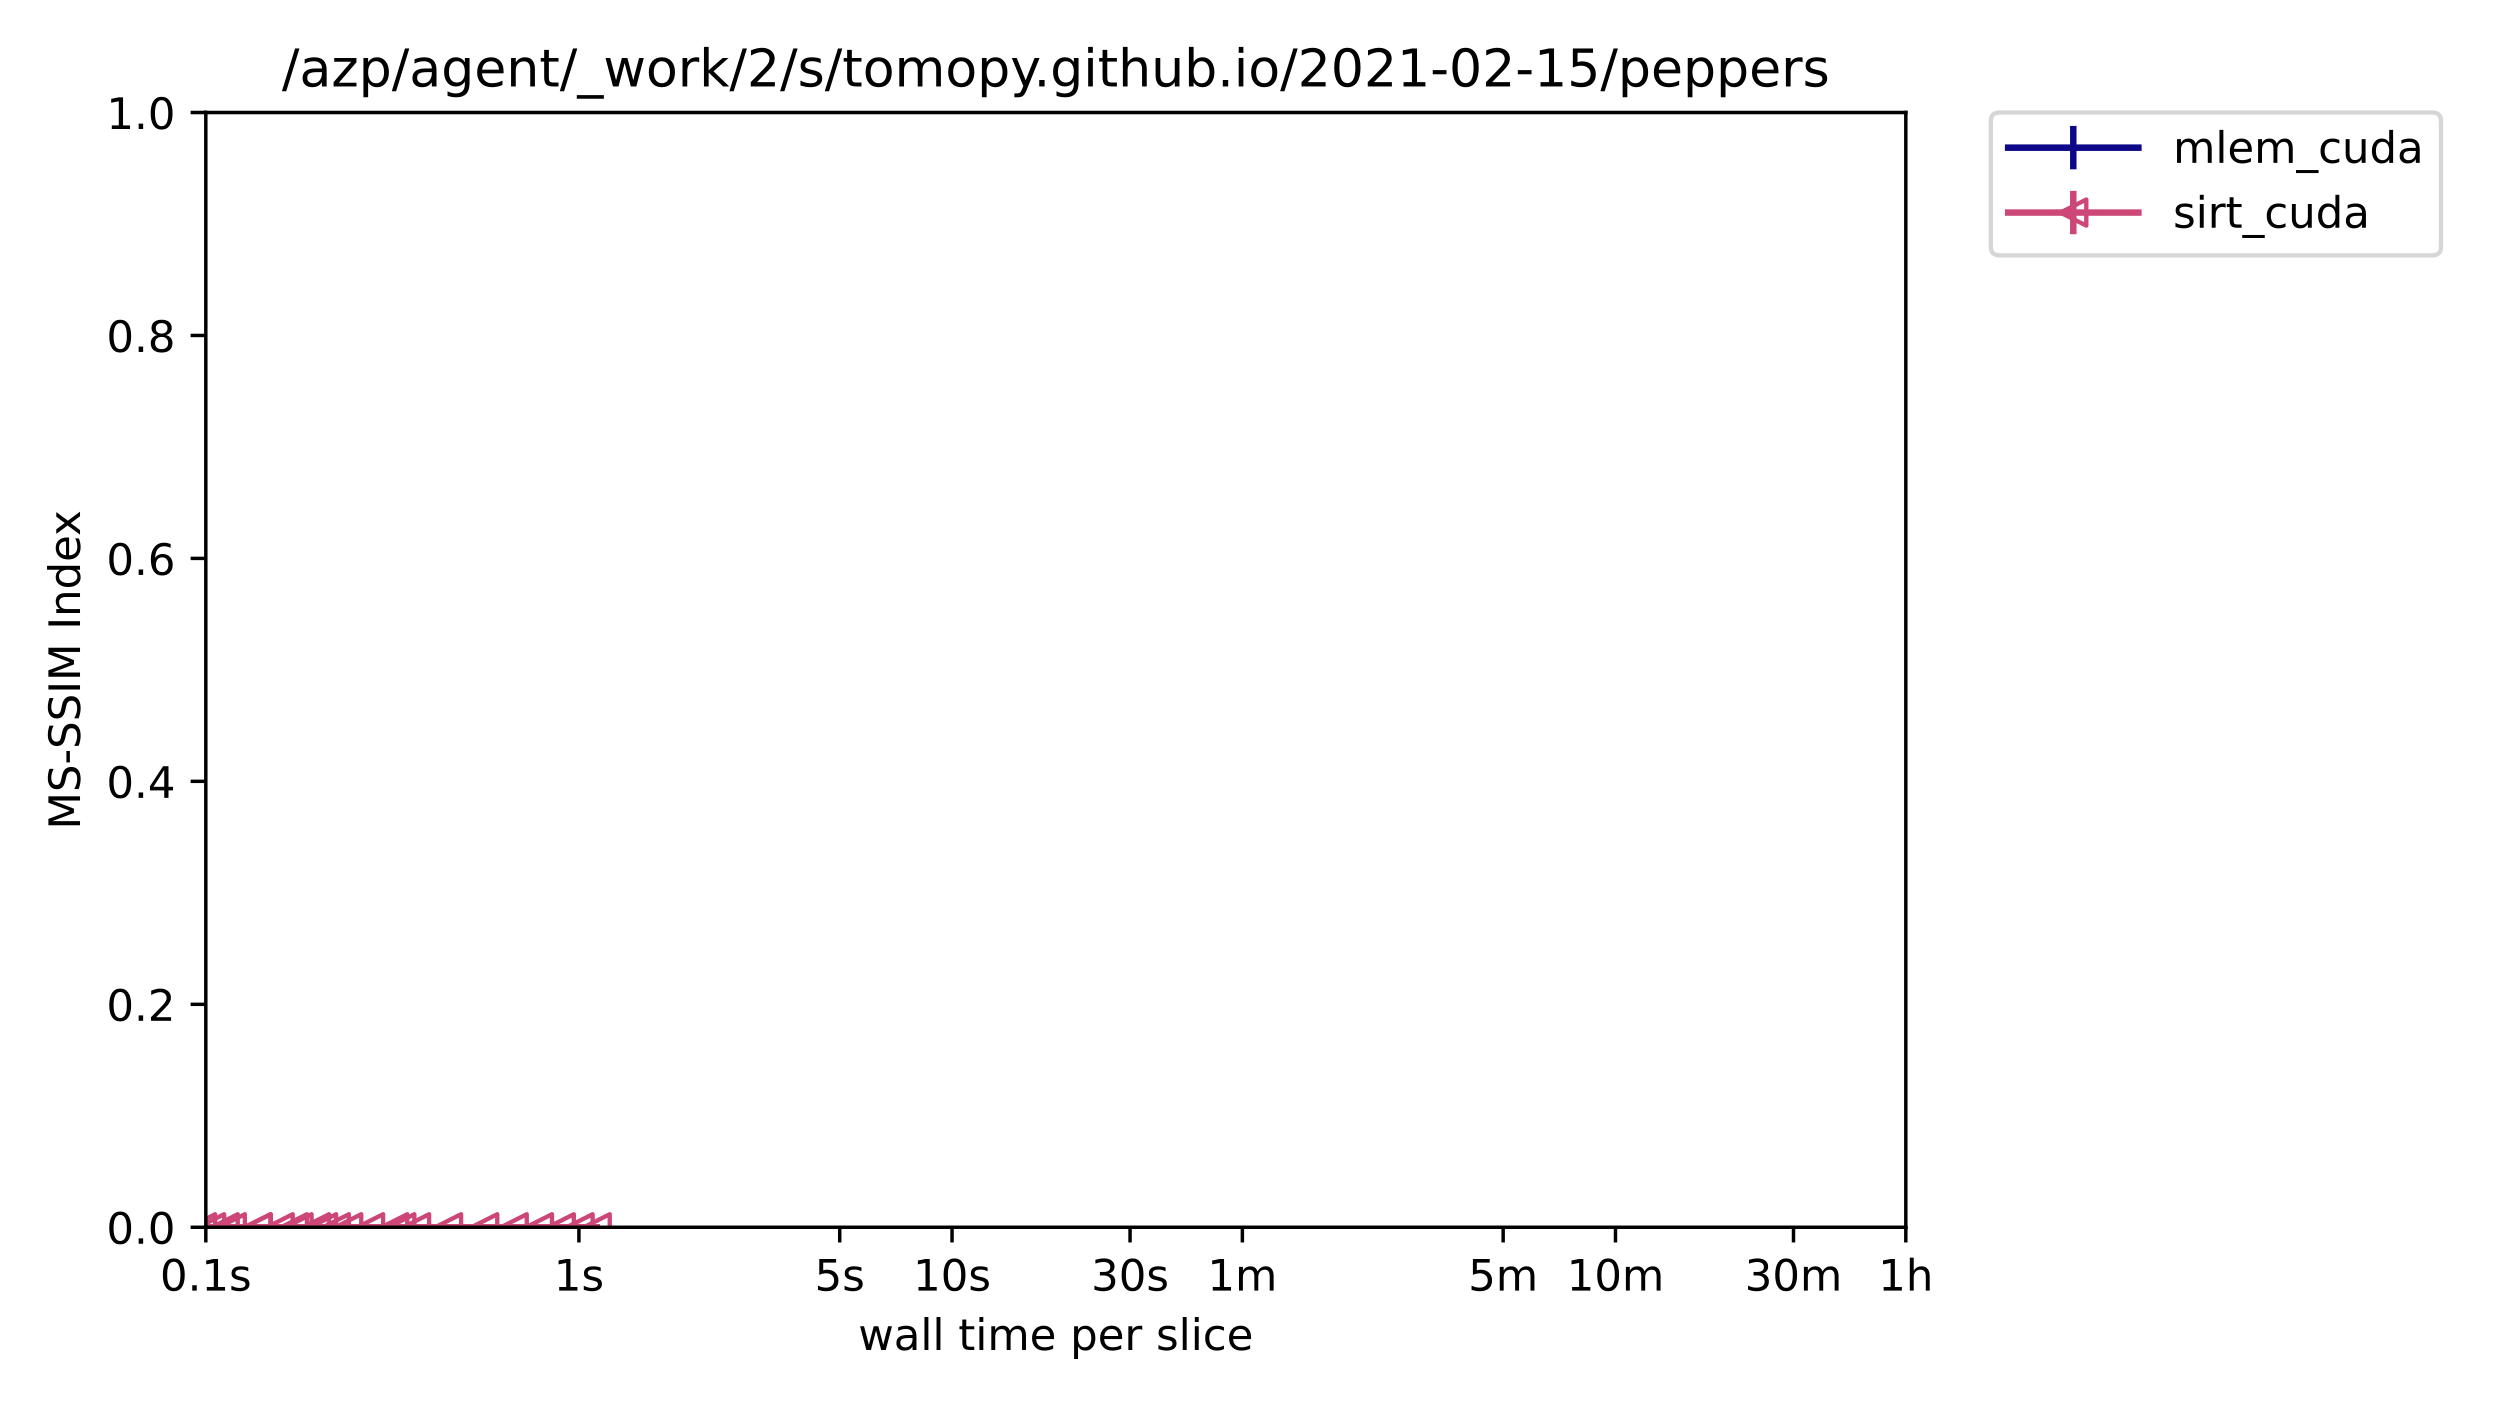 <?xml version="1.0" encoding="utf-8" standalone="no"?>
<!DOCTYPE svg PUBLIC "-//W3C//DTD SVG 1.1//EN"
  "http://www.w3.org/Graphics/SVG/1.1/DTD/svg11.dtd">
<!-- Created with matplotlib (https://matplotlib.org/) -->
<svg height="324pt" version="1.1" viewBox="0 0 576 324" width="576pt" xmlns="http://www.w3.org/2000/svg" xmlns:xlink="http://www.w3.org/1999/xlink">
 <defs>
  <style type="text/css">*{stroke-linecap:butt;stroke-linejoin:round;}</style>
 </defs>
 <g id="figure_1">
  <g id="patch_1">
   <path d="M 0 324 
L 576 324 
L 576 0 
L 0 0 
z
" style="fill:#ffffff;"/>
  </g>
  <g id="axes_1">
   <g id="patch_2">
    <path d="M 47.42 282.76 
L 439.1 282.76 
L 439.1 25.92 
L 47.42 25.92 
z
" style="fill:#ffffff;"/>
   </g>
   <g id="matplotlib.axis_1">
    <g id="xtick_1">
     <g id="line2d_1">
      <defs>
       <path d="M 0 0 
L 0 3.5 
" id="mc8a1c597f5" style="stroke:#000000;stroke-width:0.8;"/>
      </defs>
      <g>
       <use style="stroke:#000000;stroke-width:0.8;" x="47.42" xlink:href="#mc8a1c597f5" y="282.76"/>
      </g>
     </g>
     <g id="text_1">
      <!-- 0.1s -->
      <g transform="translate(36.864 297.358)scale(0.1 -0.1)">
       <defs>
        <path d="M 31.781 66.406 
Q 24.172 66.406 20.328 58.906 
Q 16.5 51.422 16.5 36.375 
Q 16.5 21.391 20.328 13.891 
Q 24.172 6.391 31.781 6.391 
Q 39.453 6.391 43.281 13.891 
Q 47.125 21.391 47.125 36.375 
Q 47.125 51.422 43.281 58.906 
Q 39.453 66.406 31.781 66.406 
z
M 31.781 74.219 
Q 44.047 74.219 50.516 64.516 
Q 56.984 54.828 56.984 36.375 
Q 56.984 17.969 50.516 8.266 
Q 44.047 -1.422 31.781 -1.422 
Q 19.531 -1.422 13.062 8.266 
Q 6.594 17.969 6.594 36.375 
Q 6.594 54.828 13.062 64.516 
Q 19.531 74.219 31.781 74.219 
z
" id="DejaVuSans-48"/>
        <path d="M 10.688 12.406 
L 21 12.406 
L 21 0 
L 10.688 0 
z
" id="DejaVuSans-46"/>
        <path d="M 12.406 8.297 
L 28.516 8.297 
L 28.516 63.922 
L 10.984 60.406 
L 10.984 69.391 
L 28.422 72.906 
L 38.281 72.906 
L 38.281 8.297 
L 54.391 8.297 
L 54.391 0 
L 12.406 0 
z
" id="DejaVuSans-49"/>
        <path d="M 44.281 53.078 
L 44.281 44.578 
Q 40.484 46.531 36.375 47.5 
Q 32.281 48.484 27.875 48.484 
Q 21.188 48.484 17.844 46.438 
Q 14.5 44.391 14.5 40.281 
Q 14.5 37.156 16.891 35.375 
Q 19.281 33.594 26.516 31.984 
L 29.594 31.297 
Q 39.156 29.25 43.188 25.516 
Q 47.219 21.781 47.219 15.094 
Q 47.219 7.469 41.188 3.016 
Q 35.156 -1.422 24.609 -1.422 
Q 20.219 -1.422 15.453 -0.562 
Q 10.688 0.297 5.422 2 
L 5.422 11.281 
Q 10.406 8.688 15.234 7.391 
Q 20.062 6.109 24.812 6.109 
Q 31.156 6.109 34.562 8.281 
Q 37.984 10.453 37.984 14.406 
Q 37.984 18.062 35.516 20.016 
Q 33.062 21.969 24.703 23.781 
L 21.578 24.516 
Q 13.234 26.266 9.516 29.906 
Q 5.812 33.547 5.812 39.891 
Q 5.812 47.609 11.281 51.797 
Q 16.75 56 26.812 56 
Q 31.781 56 36.172 55.266 
Q 40.578 54.547 44.281 53.078 
z
" id="DejaVuSans-115"/>
       </defs>
       <use xlink:href="#DejaVuSans-48"/>
       <use x="63.623" xlink:href="#DejaVuSans-46"/>
       <use x="95.41" xlink:href="#DejaVuSans-49"/>
       <use x="159.033" xlink:href="#DejaVuSans-115"/>
      </g>
     </g>
    </g>
    <g id="xtick_2">
     <g id="line2d_2">
      <g>
       <use style="stroke:#000000;stroke-width:0.8;" x="133.384" xlink:href="#mc8a1c597f5" y="282.76"/>
      </g>
     </g>
     <g id="text_2">
      <!-- 1s -->
      <g transform="translate(127.599 297.358)scale(0.1 -0.1)">
       <use xlink:href="#DejaVuSans-49"/>
       <use x="63.623" xlink:href="#DejaVuSans-115"/>
      </g>
     </g>
    </g>
    <g id="xtick_3">
     <g id="line2d_3">
      <g>
       <use style="stroke:#000000;stroke-width:0.8;" x="193.471" xlink:href="#mc8a1c597f5" y="282.76"/>
      </g>
     </g>
     <g id="text_3">
      <!-- 5s -->
      <g transform="translate(187.685 297.358)scale(0.1 -0.1)">
       <defs>
        <path d="M 10.797 72.906 
L 49.516 72.906 
L 49.516 64.594 
L 19.828 64.594 
L 19.828 46.734 
Q 21.969 47.469 24.109 47.828 
Q 26.266 48.188 28.422 48.188 
Q 40.625 48.188 47.75 41.5 
Q 54.891 34.812 54.891 23.391 
Q 54.891 11.625 47.562 5.094 
Q 40.234 -1.422 26.906 -1.422 
Q 22.312 -1.422 17.547 -0.641 
Q 12.797 0.141 7.719 1.703 
L 7.719 11.625 
Q 12.109 9.234 16.797 8.062 
Q 21.484 6.891 26.703 6.891 
Q 35.156 6.891 40.078 11.328 
Q 45.016 15.766 45.016 23.391 
Q 45.016 31 40.078 35.438 
Q 35.156 39.891 26.703 39.891 
Q 22.75 39.891 18.812 39.016 
Q 14.891 38.141 10.797 36.281 
z
" id="DejaVuSans-53"/>
       </defs>
       <use xlink:href="#DejaVuSans-53"/>
       <use x="63.623" xlink:href="#DejaVuSans-115"/>
      </g>
     </g>
    </g>
    <g id="xtick_4">
     <g id="line2d_4">
      <g>
       <use style="stroke:#000000;stroke-width:0.8;" x="219.349" xlink:href="#mc8a1c597f5" y="282.76"/>
      </g>
     </g>
     <g id="text_4">
      <!-- 10s -->
      <g transform="translate(210.382 297.358)scale(0.1 -0.1)">
       <use xlink:href="#DejaVuSans-49"/>
       <use x="63.623" xlink:href="#DejaVuSans-48"/>
       <use x="127.246" xlink:href="#DejaVuSans-115"/>
      </g>
     </g>
    </g>
    <g id="xtick_5">
     <g id="line2d_5">
      <g>
       <use style="stroke:#000000;stroke-width:0.8;" x="260.364" xlink:href="#mc8a1c597f5" y="282.76"/>
      </g>
     </g>
     <g id="text_5">
      <!-- 30s -->
      <g transform="translate(251.397 297.358)scale(0.1 -0.1)">
       <defs>
        <path d="M 40.578 39.312 
Q 47.656 37.797 51.625 33 
Q 55.609 28.219 55.609 21.188 
Q 55.609 10.406 48.188 4.484 
Q 40.766 -1.422 27.094 -1.422 
Q 22.516 -1.422 17.656 -0.516 
Q 12.797 0.391 7.625 2.203 
L 7.625 11.719 
Q 11.719 9.328 16.594 8.109 
Q 21.484 6.891 26.812 6.891 
Q 36.078 6.891 40.938 10.547 
Q 45.797 14.203 45.797 21.188 
Q 45.797 27.641 41.281 31.266 
Q 36.766 34.906 28.719 34.906 
L 20.219 34.906 
L 20.219 43.016 
L 29.109 43.016 
Q 36.375 43.016 40.234 45.922 
Q 44.094 48.828 44.094 54.297 
Q 44.094 59.906 40.109 62.906 
Q 36.141 65.922 28.719 65.922 
Q 24.656 65.922 20.016 65.031 
Q 15.375 64.156 9.812 62.312 
L 9.812 71.094 
Q 15.438 72.656 20.344 73.438 
Q 25.25 74.219 29.594 74.219 
Q 40.828 74.219 47.359 69.109 
Q 53.906 64.016 53.906 55.328 
Q 53.906 49.266 50.438 45.094 
Q 46.969 40.922 40.578 39.312 
z
" id="DejaVuSans-51"/>
       </defs>
       <use xlink:href="#DejaVuSans-51"/>
       <use x="63.623" xlink:href="#DejaVuSans-48"/>
       <use x="127.246" xlink:href="#DejaVuSans-115"/>
      </g>
     </g>
    </g>
    <g id="xtick_6">
     <g id="line2d_6">
      <g>
       <use style="stroke:#000000;stroke-width:0.8;" x="286.242" xlink:href="#mc8a1c597f5" y="282.76"/>
      </g>
     </g>
     <g id="text_6">
      <!-- 1m -->
      <g transform="translate(278.191 297.358)scale(0.1 -0.1)">
       <defs>
        <path d="M 52 44.188 
Q 55.375 50.25 60.062 53.125 
Q 64.75 56 71.094 56 
Q 79.641 56 84.281 50.016 
Q 88.922 44.047 88.922 33.016 
L 88.922 0 
L 79.891 0 
L 79.891 32.719 
Q 79.891 40.578 77.094 44.375 
Q 74.312 48.188 68.609 48.188 
Q 61.625 48.188 57.562 43.547 
Q 53.516 38.922 53.516 30.906 
L 53.516 0 
L 44.484 0 
L 44.484 32.719 
Q 44.484 40.625 41.703 44.406 
Q 38.922 48.188 33.109 48.188 
Q 26.219 48.188 22.156 43.531 
Q 18.109 38.875 18.109 30.906 
L 18.109 0 
L 9.078 0 
L 9.078 54.688 
L 18.109 54.688 
L 18.109 46.188 
Q 21.188 51.219 25.484 53.609 
Q 29.781 56 35.688 56 
Q 41.656 56 45.828 52.969 
Q 50 49.953 52 44.188 
z
" id="DejaVuSans-109"/>
       </defs>
       <use xlink:href="#DejaVuSans-49"/>
       <use x="63.623" xlink:href="#DejaVuSans-109"/>
      </g>
     </g>
    </g>
    <g id="xtick_7">
     <g id="line2d_7">
      <g>
       <use style="stroke:#000000;stroke-width:0.8;" x="346.329" xlink:href="#mc8a1c597f5" y="282.76"/>
      </g>
     </g>
     <g id="text_7">
      <!-- 5m -->
      <g transform="translate(338.277 297.358)scale(0.1 -0.1)">
       <use xlink:href="#DejaVuSans-53"/>
       <use x="63.623" xlink:href="#DejaVuSans-109"/>
      </g>
     </g>
    </g>
    <g id="xtick_8">
     <g id="line2d_8">
      <g>
       <use style="stroke:#000000;stroke-width:0.8;" x="372.207" xlink:href="#mc8a1c597f5" y="282.76"/>
      </g>
     </g>
     <g id="text_8">
      <!-- 10m -->
      <g transform="translate(360.974 297.358)scale(0.1 -0.1)">
       <use xlink:href="#DejaVuSans-49"/>
       <use x="63.623" xlink:href="#DejaVuSans-48"/>
       <use x="127.246" xlink:href="#DejaVuSans-109"/>
      </g>
     </g>
    </g>
    <g id="xtick_9">
     <g id="line2d_9">
      <g>
       <use style="stroke:#000000;stroke-width:0.8;" x="413.222" xlink:href="#mc8a1c597f5" y="282.76"/>
      </g>
     </g>
     <g id="text_9">
      <!-- 30m -->
      <g transform="translate(401.989 297.358)scale(0.1 -0.1)">
       <use xlink:href="#DejaVuSans-51"/>
       <use x="63.623" xlink:href="#DejaVuSans-48"/>
       <use x="127.246" xlink:href="#DejaVuSans-109"/>
      </g>
     </g>
    </g>
    <g id="xtick_10">
     <g id="line2d_10">
      <g>
       <use style="stroke:#000000;stroke-width:0.8;" x="439.1" xlink:href="#mc8a1c597f5" y="282.76"/>
      </g>
     </g>
     <g id="text_10">
      <!-- 1h -->
      <g transform="translate(432.75 297.358)scale(0.1 -0.1)">
       <defs>
        <path d="M 54.891 33.016 
L 54.891 0 
L 45.906 0 
L 45.906 32.719 
Q 45.906 40.484 42.875 44.328 
Q 39.844 48.188 33.797 48.188 
Q 26.516 48.188 22.312 43.547 
Q 18.109 38.922 18.109 30.906 
L 18.109 0 
L 9.078 0 
L 9.078 75.984 
L 18.109 75.984 
L 18.109 46.188 
Q 21.344 51.125 25.703 53.562 
Q 30.078 56 35.797 56 
Q 45.219 56 50.047 50.172 
Q 54.891 44.344 54.891 33.016 
z
" id="DejaVuSans-104"/>
       </defs>
       <use xlink:href="#DejaVuSans-49"/>
       <use x="63.623" xlink:href="#DejaVuSans-104"/>
      </g>
     </g>
    </g>
    <g id="text_11">
     <!-- wall time per slice -->
     <g transform="translate(197.751 311.037)scale(0.1 -0.1)">
      <defs>
       <path d="M 4.203 54.688 
L 13.188 54.688 
L 24.422 12.016 
L 35.594 54.688 
L 46.188 54.688 
L 57.422 12.016 
L 68.609 54.688 
L 77.594 54.688 
L 63.281 0 
L 52.688 0 
L 40.922 44.828 
L 29.109 0 
L 18.5 0 
z
" id="DejaVuSans-119"/>
       <path d="M 34.281 27.484 
Q 23.391 27.484 19.188 25 
Q 14.984 22.516 14.984 16.5 
Q 14.984 11.719 18.141 8.906 
Q 21.297 6.109 26.703 6.109 
Q 34.188 6.109 38.703 11.406 
Q 43.219 16.703 43.219 25.484 
L 43.219 27.484 
z
M 52.203 31.203 
L 52.203 0 
L 43.219 0 
L 43.219 8.297 
Q 40.141 3.328 35.547 0.953 
Q 30.953 -1.422 24.312 -1.422 
Q 15.922 -1.422 10.953 3.297 
Q 6 8.016 6 15.922 
Q 6 25.141 12.172 29.828 
Q 18.359 34.516 30.609 34.516 
L 43.219 34.516 
L 43.219 35.406 
Q 43.219 41.609 39.141 45 
Q 35.062 48.391 27.688 48.391 
Q 23 48.391 18.547 47.266 
Q 14.109 46.141 10.016 43.891 
L 10.016 52.203 
Q 14.938 54.109 19.578 55.047 
Q 24.219 56 28.609 56 
Q 40.484 56 46.344 49.844 
Q 52.203 43.703 52.203 31.203 
z
" id="DejaVuSans-97"/>
       <path d="M 9.422 75.984 
L 18.406 75.984 
L 18.406 0 
L 9.422 0 
z
" id="DejaVuSans-108"/>
       <path id="DejaVuSans-32"/>
       <path d="M 18.312 70.219 
L 18.312 54.688 
L 36.812 54.688 
L 36.812 47.703 
L 18.312 47.703 
L 18.312 18.016 
Q 18.312 11.328 20.141 9.422 
Q 21.969 7.516 27.594 7.516 
L 36.812 7.516 
L 36.812 0 
L 27.594 0 
Q 17.188 0 13.234 3.875 
Q 9.281 7.766 9.281 18.016 
L 9.281 47.703 
L 2.688 47.703 
L 2.688 54.688 
L 9.281 54.688 
L 9.281 70.219 
z
" id="DejaVuSans-116"/>
       <path d="M 9.422 54.688 
L 18.406 54.688 
L 18.406 0 
L 9.422 0 
z
M 9.422 75.984 
L 18.406 75.984 
L 18.406 64.594 
L 9.422 64.594 
z
" id="DejaVuSans-105"/>
       <path d="M 56.203 29.594 
L 56.203 25.203 
L 14.891 25.203 
Q 15.484 15.922 20.484 11.062 
Q 25.484 6.203 34.422 6.203 
Q 39.594 6.203 44.453 7.469 
Q 49.312 8.734 54.109 11.281 
L 54.109 2.781 
Q 49.266 0.734 44.188 -0.344 
Q 39.109 -1.422 33.891 -1.422 
Q 20.797 -1.422 13.156 6.188 
Q 5.516 13.812 5.516 26.812 
Q 5.516 40.234 12.766 48.109 
Q 20.016 56 32.328 56 
Q 43.359 56 49.781 48.891 
Q 56.203 41.797 56.203 29.594 
z
M 47.219 32.234 
Q 47.125 39.594 43.094 43.984 
Q 39.062 48.391 32.422 48.391 
Q 24.906 48.391 20.391 44.141 
Q 15.875 39.891 15.188 32.172 
z
" id="DejaVuSans-101"/>
       <path d="M 18.109 8.203 
L 18.109 -20.797 
L 9.078 -20.797 
L 9.078 54.688 
L 18.109 54.688 
L 18.109 46.391 
Q 20.953 51.266 25.266 53.625 
Q 29.594 56 35.594 56 
Q 45.562 56 51.781 48.094 
Q 58.016 40.188 58.016 27.297 
Q 58.016 14.406 51.781 6.484 
Q 45.562 -1.422 35.594 -1.422 
Q 29.594 -1.422 25.266 0.953 
Q 20.953 3.328 18.109 8.203 
z
M 48.688 27.297 
Q 48.688 37.203 44.609 42.844 
Q 40.531 48.484 33.406 48.484 
Q 26.266 48.484 22.188 42.844 
Q 18.109 37.203 18.109 27.297 
Q 18.109 17.391 22.188 11.75 
Q 26.266 6.109 33.406 6.109 
Q 40.531 6.109 44.609 11.75 
Q 48.688 17.391 48.688 27.297 
z
" id="DejaVuSans-112"/>
       <path d="M 41.109 46.297 
Q 39.594 47.172 37.812 47.578 
Q 36.031 48 33.891 48 
Q 26.266 48 22.188 43.047 
Q 18.109 38.094 18.109 28.812 
L 18.109 0 
L 9.078 0 
L 9.078 54.688 
L 18.109 54.688 
L 18.109 46.188 
Q 20.953 51.172 25.484 53.578 
Q 30.031 56 36.531 56 
Q 37.453 56 38.578 55.875 
Q 39.703 55.766 41.062 55.516 
z
" id="DejaVuSans-114"/>
       <path d="M 48.781 52.594 
L 48.781 44.188 
Q 44.969 46.297 41.141 47.344 
Q 37.312 48.391 33.406 48.391 
Q 24.656 48.391 19.812 42.844 
Q 14.984 37.312 14.984 27.297 
Q 14.984 17.281 19.812 11.734 
Q 24.656 6.203 33.406 6.203 
Q 37.312 6.203 41.141 7.25 
Q 44.969 8.297 48.781 10.406 
L 48.781 2.094 
Q 45.016 0.344 40.984 -0.531 
Q 36.969 -1.422 32.422 -1.422 
Q 20.062 -1.422 12.781 6.344 
Q 5.516 14.109 5.516 27.297 
Q 5.516 40.672 12.859 48.328 
Q 20.219 56 33.016 56 
Q 37.156 56 41.109 55.141 
Q 45.062 54.297 48.781 52.594 
z
" id="DejaVuSans-99"/>
      </defs>
      <use xlink:href="#DejaVuSans-119"/>
      <use x="81.787" xlink:href="#DejaVuSans-97"/>
      <use x="143.066" xlink:href="#DejaVuSans-108"/>
      <use x="170.85" xlink:href="#DejaVuSans-108"/>
      <use x="198.633" xlink:href="#DejaVuSans-32"/>
      <use x="230.42" xlink:href="#DejaVuSans-116"/>
      <use x="269.629" xlink:href="#DejaVuSans-105"/>
      <use x="297.412" xlink:href="#DejaVuSans-109"/>
      <use x="394.824" xlink:href="#DejaVuSans-101"/>
      <use x="456.348" xlink:href="#DejaVuSans-32"/>
      <use x="488.135" xlink:href="#DejaVuSans-112"/>
      <use x="551.611" xlink:href="#DejaVuSans-101"/>
      <use x="613.135" xlink:href="#DejaVuSans-114"/>
      <use x="654.248" xlink:href="#DejaVuSans-32"/>
      <use x="686.035" xlink:href="#DejaVuSans-115"/>
      <use x="738.135" xlink:href="#DejaVuSans-108"/>
      <use x="765.918" xlink:href="#DejaVuSans-105"/>
      <use x="793.701" xlink:href="#DejaVuSans-99"/>
      <use x="848.682" xlink:href="#DejaVuSans-101"/>
     </g>
    </g>
   </g>
   <g id="matplotlib.axis_2">
    <g id="ytick_1">
     <g id="line2d_11">
      <defs>
       <path d="M 0 0 
L -3.5 0 
" id="mb6a804a496" style="stroke:#000000;stroke-width:0.8;"/>
      </defs>
      <g>
       <use style="stroke:#000000;stroke-width:0.8;" x="47.42" xlink:href="#mb6a804a496" y="282.76"/>
      </g>
     </g>
     <g id="text_12">
      <!-- 0.0 -->
      <g transform="translate(24.517 286.559)scale(0.1 -0.1)">
       <use xlink:href="#DejaVuSans-48"/>
       <use x="63.623" xlink:href="#DejaVuSans-46"/>
       <use x="95.41" xlink:href="#DejaVuSans-48"/>
      </g>
     </g>
    </g>
    <g id="ytick_2">
     <g id="line2d_12">
      <g>
       <use style="stroke:#000000;stroke-width:0.8;" x="47.42" xlink:href="#mb6a804a496" y="231.392"/>
      </g>
     </g>
     <g id="text_13">
      <!-- 0.2 -->
      <g transform="translate(24.517 235.191)scale(0.1 -0.1)">
       <defs>
        <path d="M 19.188 8.297 
L 53.609 8.297 
L 53.609 0 
L 7.328 0 
L 7.328 8.297 
Q 12.938 14.109 22.625 23.891 
Q 32.328 33.688 34.812 36.531 
Q 39.547 41.844 41.422 45.531 
Q 43.312 49.219 43.312 52.781 
Q 43.312 58.594 39.234 62.25 
Q 35.156 65.922 28.609 65.922 
Q 23.969 65.922 18.812 64.312 
Q 13.672 62.703 7.812 59.422 
L 7.812 69.391 
Q 13.766 71.781 18.938 73 
Q 24.125 74.219 28.422 74.219 
Q 39.75 74.219 46.484 68.547 
Q 53.219 62.891 53.219 53.422 
Q 53.219 48.922 51.531 44.891 
Q 49.859 40.875 45.406 35.406 
Q 44.188 33.984 37.641 27.219 
Q 31.109 20.453 19.188 8.297 
z
" id="DejaVuSans-50"/>
       </defs>
       <use xlink:href="#DejaVuSans-48"/>
       <use x="63.623" xlink:href="#DejaVuSans-46"/>
       <use x="95.41" xlink:href="#DejaVuSans-50"/>
      </g>
     </g>
    </g>
    <g id="ytick_3">
     <g id="line2d_13">
      <g>
       <use style="stroke:#000000;stroke-width:0.8;" x="47.42" xlink:href="#mb6a804a496" y="180.024"/>
      </g>
     </g>
     <g id="text_14">
      <!-- 0.4 -->
      <g transform="translate(24.517 183.823)scale(0.1 -0.1)">
       <defs>
        <path d="M 37.797 64.312 
L 12.891 25.391 
L 37.797 25.391 
z
M 35.203 72.906 
L 47.609 72.906 
L 47.609 25.391 
L 58.016 25.391 
L 58.016 17.188 
L 47.609 17.188 
L 47.609 0 
L 37.797 0 
L 37.797 17.188 
L 4.891 17.188 
L 4.891 26.703 
z
" id="DejaVuSans-52"/>
       </defs>
       <use xlink:href="#DejaVuSans-48"/>
       <use x="63.623" xlink:href="#DejaVuSans-46"/>
       <use x="95.41" xlink:href="#DejaVuSans-52"/>
      </g>
     </g>
    </g>
    <g id="ytick_4">
     <g id="line2d_14">
      <g>
       <use style="stroke:#000000;stroke-width:0.8;" x="47.42" xlink:href="#mb6a804a496" y="128.656"/>
      </g>
     </g>
     <g id="text_15">
      <!-- 0.6 -->
      <g transform="translate(24.517 132.455)scale(0.1 -0.1)">
       <defs>
        <path d="M 33.016 40.375 
Q 26.375 40.375 22.484 35.828 
Q 18.609 31.297 18.609 23.391 
Q 18.609 15.531 22.484 10.953 
Q 26.375 6.391 33.016 6.391 
Q 39.656 6.391 43.531 10.953 
Q 47.406 15.531 47.406 23.391 
Q 47.406 31.297 43.531 35.828 
Q 39.656 40.375 33.016 40.375 
z
M 52.594 71.297 
L 52.594 62.312 
Q 48.875 64.062 45.094 64.984 
Q 41.312 65.922 37.594 65.922 
Q 27.828 65.922 22.672 59.328 
Q 17.531 52.734 16.797 39.406 
Q 19.672 43.656 24.016 45.922 
Q 28.375 48.188 33.594 48.188 
Q 44.578 48.188 50.953 41.516 
Q 57.328 34.859 57.328 23.391 
Q 57.328 12.156 50.688 5.359 
Q 44.047 -1.422 33.016 -1.422 
Q 20.359 -1.422 13.672 8.266 
Q 6.984 17.969 6.984 36.375 
Q 6.984 53.656 15.188 63.938 
Q 23.391 74.219 37.203 74.219 
Q 40.922 74.219 44.703 73.484 
Q 48.484 72.75 52.594 71.297 
z
" id="DejaVuSans-54"/>
       </defs>
       <use xlink:href="#DejaVuSans-48"/>
       <use x="63.623" xlink:href="#DejaVuSans-46"/>
       <use x="95.41" xlink:href="#DejaVuSans-54"/>
      </g>
     </g>
    </g>
    <g id="ytick_5">
     <g id="line2d_15">
      <g>
       <use style="stroke:#000000;stroke-width:0.8;" x="47.42" xlink:href="#mb6a804a496" y="77.288"/>
      </g>
     </g>
     <g id="text_16">
      <!-- 0.8 -->
      <g transform="translate(24.517 81.087)scale(0.1 -0.1)">
       <defs>
        <path d="M 31.781 34.625 
Q 24.75 34.625 20.719 30.859 
Q 16.703 27.094 16.703 20.516 
Q 16.703 13.922 20.719 10.156 
Q 24.75 6.391 31.781 6.391 
Q 38.812 6.391 42.859 10.172 
Q 46.922 13.969 46.922 20.516 
Q 46.922 27.094 42.891 30.859 
Q 38.875 34.625 31.781 34.625 
z
M 21.922 38.812 
Q 15.578 40.375 12.031 44.719 
Q 8.5 49.078 8.5 55.328 
Q 8.5 64.062 14.719 69.141 
Q 20.953 74.219 31.781 74.219 
Q 42.672 74.219 48.875 69.141 
Q 55.078 64.062 55.078 55.328 
Q 55.078 49.078 51.531 44.719 
Q 48 40.375 41.703 38.812 
Q 48.828 37.156 52.797 32.312 
Q 56.781 27.484 56.781 20.516 
Q 56.781 9.906 50.312 4.234 
Q 43.844 -1.422 31.781 -1.422 
Q 19.734 -1.422 13.25 4.234 
Q 6.781 9.906 6.781 20.516 
Q 6.781 27.484 10.781 32.312 
Q 14.797 37.156 21.922 38.812 
z
M 18.312 54.391 
Q 18.312 48.734 21.844 45.562 
Q 25.391 42.391 31.781 42.391 
Q 38.141 42.391 41.719 45.562 
Q 45.312 48.734 45.312 54.391 
Q 45.312 60.062 41.719 63.234 
Q 38.141 66.406 31.781 66.406 
Q 25.391 66.406 21.844 63.234 
Q 18.312 60.062 18.312 54.391 
z
" id="DejaVuSans-56"/>
       </defs>
       <use xlink:href="#DejaVuSans-48"/>
       <use x="63.623" xlink:href="#DejaVuSans-46"/>
       <use x="95.41" xlink:href="#DejaVuSans-56"/>
      </g>
     </g>
    </g>
    <g id="ytick_6">
     <g id="line2d_16">
      <g>
       <use style="stroke:#000000;stroke-width:0.8;" x="47.42" xlink:href="#mb6a804a496" y="25.92"/>
      </g>
     </g>
     <g id="text_17">
      <!-- 1.0 -->
      <g transform="translate(24.517 29.719)scale(0.1 -0.1)">
       <use xlink:href="#DejaVuSans-49"/>
       <use x="63.623" xlink:href="#DejaVuSans-46"/>
       <use x="95.41" xlink:href="#DejaVuSans-48"/>
      </g>
     </g>
    </g>
    <g id="text_18">
     <!-- MS-SSIM Index -->
     <g transform="translate(18.437 191.125)rotate(-90)scale(0.1 -0.1)">
      <defs>
       <path d="M 9.812 72.906 
L 24.516 72.906 
L 43.109 23.297 
L 61.812 72.906 
L 76.516 72.906 
L 76.516 0 
L 66.891 0 
L 66.891 64.016 
L 48.094 14.016 
L 38.188 14.016 
L 19.391 64.016 
L 19.391 0 
L 9.812 0 
z
" id="DejaVuSans-77"/>
       <path d="M 53.516 70.516 
L 53.516 60.891 
Q 47.906 63.578 42.922 64.891 
Q 37.938 66.219 33.297 66.219 
Q 25.25 66.219 20.875 63.094 
Q 16.5 59.969 16.5 54.203 
Q 16.5 49.359 19.406 46.891 
Q 22.312 44.438 30.422 42.922 
L 36.375 41.703 
Q 47.406 39.594 52.656 34.297 
Q 57.906 29 57.906 20.125 
Q 57.906 9.516 50.797 4.047 
Q 43.703 -1.422 29.984 -1.422 
Q 24.812 -1.422 18.969 -0.25 
Q 13.141 0.922 6.891 3.219 
L 6.891 13.375 
Q 12.891 10.016 18.656 8.297 
Q 24.422 6.594 29.984 6.594 
Q 38.422 6.594 43.016 9.906 
Q 47.609 13.234 47.609 19.391 
Q 47.609 24.75 44.312 27.781 
Q 41.016 30.812 33.5 32.328 
L 27.484 33.5 
Q 16.453 35.688 11.516 40.375 
Q 6.594 45.062 6.594 53.422 
Q 6.594 63.094 13.406 68.656 
Q 20.219 74.219 32.172 74.219 
Q 37.312 74.219 42.625 73.281 
Q 47.953 72.359 53.516 70.516 
z
" id="DejaVuSans-83"/>
       <path d="M 4.891 31.391 
L 31.203 31.391 
L 31.203 23.391 
L 4.891 23.391 
z
" id="DejaVuSans-45"/>
       <path d="M 9.812 72.906 
L 19.672 72.906 
L 19.672 0 
L 9.812 0 
z
" id="DejaVuSans-73"/>
       <path d="M 54.891 33.016 
L 54.891 0 
L 45.906 0 
L 45.906 32.719 
Q 45.906 40.484 42.875 44.328 
Q 39.844 48.188 33.797 48.188 
Q 26.516 48.188 22.312 43.547 
Q 18.109 38.922 18.109 30.906 
L 18.109 0 
L 9.078 0 
L 9.078 54.688 
L 18.109 54.688 
L 18.109 46.188 
Q 21.344 51.125 25.703 53.562 
Q 30.078 56 35.797 56 
Q 45.219 56 50.047 50.172 
Q 54.891 44.344 54.891 33.016 
z
" id="DejaVuSans-110"/>
       <path d="M 45.406 46.391 
L 45.406 75.984 
L 54.391 75.984 
L 54.391 0 
L 45.406 0 
L 45.406 8.203 
Q 42.578 3.328 38.25 0.953 
Q 33.938 -1.422 27.875 -1.422 
Q 17.969 -1.422 11.734 6.484 
Q 5.516 14.406 5.516 27.297 
Q 5.516 40.188 11.734 48.094 
Q 17.969 56 27.875 56 
Q 33.938 56 38.25 53.625 
Q 42.578 51.266 45.406 46.391 
z
M 14.797 27.297 
Q 14.797 17.391 18.875 11.75 
Q 22.953 6.109 30.078 6.109 
Q 37.203 6.109 41.297 11.75 
Q 45.406 17.391 45.406 27.297 
Q 45.406 37.203 41.297 42.844 
Q 37.203 48.484 30.078 48.484 
Q 22.953 48.484 18.875 42.844 
Q 14.797 37.203 14.797 27.297 
z
" id="DejaVuSans-100"/>
       <path d="M 54.891 54.688 
L 35.109 28.078 
L 55.906 0 
L 45.312 0 
L 29.391 21.484 
L 13.484 0 
L 2.875 0 
L 24.125 28.609 
L 4.688 54.688 
L 15.281 54.688 
L 29.781 35.203 
L 44.281 54.688 
z
" id="DejaVuSans-120"/>
      </defs>
      <use xlink:href="#DejaVuSans-77"/>
      <use x="86.279" xlink:href="#DejaVuSans-83"/>
      <use x="149.756" xlink:href="#DejaVuSans-45"/>
      <use x="185.84" xlink:href="#DejaVuSans-83"/>
      <use x="249.316" xlink:href="#DejaVuSans-83"/>
      <use x="312.793" xlink:href="#DejaVuSans-73"/>
      <use x="342.285" xlink:href="#DejaVuSans-77"/>
      <use x="428.564" xlink:href="#DejaVuSans-32"/>
      <use x="460.352" xlink:href="#DejaVuSans-73"/>
      <use x="489.844" xlink:href="#DejaVuSans-110"/>
      <use x="553.223" xlink:href="#DejaVuSans-100"/>
      <use x="616.699" xlink:href="#DejaVuSans-101"/>
      <use x="676.473" xlink:href="#DejaVuSans-120"/>
     </g>
    </g>
   </g>
   <g id="LineCollection_1">
    <path clip-path="url(#p13b9fe51b5)" d="M 7.13 282.76 
L 7.13 282.76 
" style="fill:none;stroke:#0d0887;stroke-width:1.5;"/>
    <path clip-path="url(#p13b9fe51b5)" d="M 42.544 282.76 
L 42.544 282.76 
" style="fill:none;stroke:#0d0887;stroke-width:1.5;"/>
    <path clip-path="url(#p13b9fe51b5)" d="M 51.107 282.76 
L 51.107 282.76 
" style="fill:none;stroke:#0d0887;stroke-width:1.5;"/>
    <path clip-path="url(#p13b9fe51b5)" d="M 33.119 282.76 
L 33.119 282.76 
" style="fill:none;stroke:#0d0887;stroke-width:1.5;"/>
    <path clip-path="url(#p13b9fe51b5)" d="M 50.125 282.76 
L 50.125 282.76 
" style="fill:none;stroke:#0d0887;stroke-width:1.5;"/>
    <path clip-path="url(#p13b9fe51b5)" d="M 76.93 282.76 
L 76.93 282.76 
" style="fill:none;stroke:#0d0887;stroke-width:1.5;"/>
    <path clip-path="url(#p13b9fe51b5)" d="M 48.345 282.76 
L 48.345 282.76 
" style="fill:none;stroke:#0d0887;stroke-width:1.5;"/>
    <path clip-path="url(#p13b9fe51b5)" d="M 56.535 282.76 
L 56.535 282.76 
" style="fill:none;stroke:#0d0887;stroke-width:1.5;"/>
    <path clip-path="url(#p13b9fe51b5)" d="M 91.963 282.76 
L 91.963 282.76 
" style="fill:none;stroke:#0d0887;stroke-width:1.5;"/>
    <path clip-path="url(#p13b9fe51b5)" d="M 59.129 282.76 
L 59.129 282.76 
" style="fill:none;stroke:#0d0887;stroke-width:1.5;"/>
    <path clip-path="url(#p13b9fe51b5)" d="M 61.91 282.76 
L 61.91 282.76 
" style="fill:none;stroke:#0d0887;stroke-width:1.5;"/>
    <path clip-path="url(#p13b9fe51b5)" d="M 102.681 282.76 
L 102.681 282.76 
" style="fill:none;stroke:#0d0887;stroke-width:1.5;"/>
    <path clip-path="url(#p13b9fe51b5)" d="M 66.54 282.76 
L 66.54 282.76 
" style="fill:none;stroke:#0d0887;stroke-width:1.5;"/>
    <path clip-path="url(#p13b9fe51b5)" d="M 67.604 282.76 
L 67.604 282.76 
" style="fill:none;stroke:#0d0887;stroke-width:1.5;"/>
    <path clip-path="url(#p13b9fe51b5)" d="M 111.045 282.76 
L 111.045 282.76 
" style="fill:none;stroke:#0d0887;stroke-width:1.5;"/>
    <path clip-path="url(#p13b9fe51b5)" d="M 70.826 282.76 
L 70.826 282.76 
" style="fill:none;stroke:#0d0887;stroke-width:1.5;"/>
    <path clip-path="url(#p13b9fe51b5)" d="M 74.419 282.76 
L 74.419 282.76 
" style="fill:none;stroke:#0d0887;stroke-width:1.5;"/>
    <path clip-path="url(#p13b9fe51b5)" d="M 117.847 282.76 
L 117.847 282.76 
" style="fill:none;stroke:#0d0887;stroke-width:1.5;"/>
    <path clip-path="url(#p13b9fe51b5)" d="M 74.633 282.76 
L 74.633 282.76 
" style="fill:none;stroke:#0d0887;stroke-width:1.5;"/>
    <path clip-path="url(#p13b9fe51b5)" d="M 80.159 282.76 
L 80.159 282.76 
" style="fill:none;stroke:#0d0887;stroke-width:1.5;"/>
    <path clip-path="url(#p13b9fe51b5)" d="M 123.662 282.76 
L 123.662 282.76 
" style="fill:none;stroke:#0d0887;stroke-width:1.5;"/>
    <path clip-path="url(#p13b9fe51b5)" d="M 77.894 282.76 
L 77.894 282.76 
" style="fill:none;stroke:#0d0887;stroke-width:1.5;"/>
    <path clip-path="url(#p13b9fe51b5)" d="M 85.118 282.76 
L 85.118 282.76 
" style="fill:none;stroke:#0d0887;stroke-width:1.5;"/>
    <path clip-path="url(#p13b9fe51b5)" d="M 128.675 282.76 
L 128.675 282.76 
" style="fill:none;stroke:#0d0887;stroke-width:1.5;"/>
    <path clip-path="url(#p13b9fe51b5)" d="M 81.009 282.76 
L 81.009 282.76 
" style="fill:none;stroke:#0d0887;stroke-width:1.5;"/>
    <path clip-path="url(#p13b9fe51b5)" d="M 89.499 282.76 
L 89.499 282.76 
" style="fill:none;stroke:#0d0887;stroke-width:1.5;"/>
    <path clip-path="url(#p13b9fe51b5)" d="M 133.031 282.76 
L 133.031 282.76 
" style="fill:none;stroke:#0d0887;stroke-width:1.5;"/>
    <path clip-path="url(#p13b9fe51b5)" d="M 83.771 282.76 
L 83.771 282.76 
" style="fill:none;stroke:#0d0887;stroke-width:1.5;"/>
    <path clip-path="url(#p13b9fe51b5)" d="M 93.42 282.76 
L 93.42 282.76 
" style="fill:none;stroke:#0d0887;stroke-width:1.5;"/>
    <path clip-path="url(#p13b9fe51b5)" d="M 136.915 282.76 
L 136.915 282.76 
" style="fill:none;stroke:#0d0887;stroke-width:1.5;"/>
   </g>
   <g id="LineCollection_2">
    <path clip-path="url(#p13b9fe51b5)" style="fill:none;stroke:#cc4778;stroke-width:1.5;"/>
    <path clip-path="url(#p13b9fe51b5)" d="M 7.64 282.76 
L 7.64 282.76 
" style="fill:none;stroke:#cc4778;stroke-width:1.5;"/>
    <path clip-path="url(#p13b9fe51b5)" d="M 51.773 282.76 
L 51.773 282.76 
" style="fill:none;stroke:#cc4778;stroke-width:1.5;"/>
    <path clip-path="url(#p13b9fe51b5)" d="M 12.723 282.76 
L 12.723 282.76 
" style="fill:none;stroke:#cc4778;stroke-width:1.5;"/>
    <path clip-path="url(#p13b9fe51b5)" d="M 33.317 282.76 
L 33.317 282.76 
" style="fill:none;stroke:#cc4778;stroke-width:1.5;"/>
    <path clip-path="url(#p13b9fe51b5)" d="M 77.384 282.76 
L 77.384 282.76 
" style="fill:none;stroke:#cc4778;stroke-width:1.5;"/>
    <path clip-path="url(#p13b9fe51b5)" d="M 27.776 282.76 
L 27.776 282.76 
" style="fill:none;stroke:#cc4778;stroke-width:1.5;"/>
    <path clip-path="url(#p13b9fe51b5)" d="M 48.636 282.76 
L 48.636 282.76 
" style="fill:none;stroke:#cc4778;stroke-width:1.5;"/>
    <path clip-path="url(#p13b9fe51b5)" d="M 92.467 282.76 
L 92.467 282.76 
" style="fill:none;stroke:#cc4778;stroke-width:1.5;"/>
    <path clip-path="url(#p13b9fe51b5)" d="M 38.378 282.76 
L 38.378 282.76 
" style="fill:none;stroke:#cc4778;stroke-width:1.5;"/>
    <path clip-path="url(#p13b9fe51b5)" d="M 59.409 282.76 
L 59.409 282.76 
" style="fill:none;stroke:#cc4778;stroke-width:1.5;"/>
    <path clip-path="url(#p13b9fe51b5)" d="M 103.229 282.76 
L 103.229 282.76 
" style="fill:none;stroke:#cc4778;stroke-width:1.5;"/>
    <path clip-path="url(#p13b9fe51b5)" d="M 46.566 282.76 
L 46.566 282.76 
" style="fill:none;stroke:#cc4778;stroke-width:1.5;"/>
    <path clip-path="url(#p13b9fe51b5)" d="M 67.711 282.76 
L 67.711 282.76 
" style="fill:none;stroke:#cc4778;stroke-width:1.5;"/>
    <path clip-path="url(#p13b9fe51b5)" d="M 111.567 282.76 
L 111.567 282.76 
" style="fill:none;stroke:#cc4778;stroke-width:1.5;"/>
    <path clip-path="url(#p13b9fe51b5)" d="M 53.415 282.76 
L 53.415 282.76 
" style="fill:none;stroke:#cc4778;stroke-width:1.5;"/>
    <path clip-path="url(#p13b9fe51b5)" d="M 74.444 282.76 
L 74.444 282.76 
" style="fill:none;stroke:#cc4778;stroke-width:1.5;"/>
    <path clip-path="url(#p13b9fe51b5)" d="M 118.365 282.76 
L 118.365 282.76 
" style="fill:none;stroke:#cc4778;stroke-width:1.5;"/>
    <path clip-path="url(#p13b9fe51b5)" d="M 59.299 282.76 
L 59.299 282.76 
" style="fill:none;stroke:#cc4778;stroke-width:1.5;"/>
    <path clip-path="url(#p13b9fe51b5)" d="M 80.228 282.76 
L 80.228 282.76 
" style="fill:none;stroke:#cc4778;stroke-width:1.5;"/>
    <path clip-path="url(#p13b9fe51b5)" d="M 124.175 282.76 
L 124.175 282.76 
" style="fill:none;stroke:#cc4778;stroke-width:1.5;"/>
    <path clip-path="url(#p13b9fe51b5)" d="M 64.434 282.76 
L 64.434 282.76 
" style="fill:none;stroke:#cc4778;stroke-width:1.5;"/>
    <path clip-path="url(#p13b9fe51b5)" d="M 85.267 282.76 
L 85.267 282.76 
" style="fill:none;stroke:#cc4778;stroke-width:1.5;"/>
    <path clip-path="url(#p13b9fe51b5)" d="M 129.205 282.76 
L 129.205 282.76 
" style="fill:none;stroke:#cc4778;stroke-width:1.5;"/>
    <path clip-path="url(#p13b9fe51b5)" d="M 68.782 282.76 
L 68.782 282.76 
" style="fill:none;stroke:#cc4778;stroke-width:1.5;"/>
    <path clip-path="url(#p13b9fe51b5)" d="M 90.833 282.76 
L 90.833 282.76 
" style="fill:none;stroke:#cc4778;stroke-width:1.5;"/>
    <path clip-path="url(#p13b9fe51b5)" d="M 133.539 282.76 
L 133.539 282.76 
" style="fill:none;stroke:#cc4778;stroke-width:1.5;"/>
    <path clip-path="url(#p13b9fe51b5)" d="M 72.808 282.76 
L 72.808 282.76 
" style="fill:none;stroke:#cc4778;stroke-width:1.5;"/>
    <path clip-path="url(#p13b9fe51b5)" d="M 95.864 282.76 
L 95.864 282.76 
" style="fill:none;stroke:#cc4778;stroke-width:1.5;"/>
    <path clip-path="url(#p13b9fe51b5)" d="M 137.485 282.76 
L 137.485 282.76 
" style="fill:none;stroke:#cc4778;stroke-width:1.5;"/>
   </g>
   <g id="line2d_17">
    <path clip-path="url(#p13b9fe51b5)" d="M 7.13 282.76 
L 42.544 282.76 
L 51.107 282.76 
L 33.119 282.76 
L 50.125 282.76 
L 76.93 282.76 
L 48.345 282.76 
L 56.535 282.76 
L 91.963 282.76 
L 59.129 282.76 
L 61.91 282.76 
L 102.681 282.76 
L 66.54 282.76 
L 67.604 282.76 
L 111.045 282.76 
L 70.826 282.76 
L 74.419 282.76 
L 117.847 282.76 
L 74.633 282.76 
L 80.159 282.76 
L 123.662 282.76 
L 77.894 282.76 
L 85.118 282.76 
L 128.675 282.76 
L 81.009 282.76 
L 89.499 282.76 
L 133.031 282.76 
L 83.771 282.76 
L 93.42 282.76 
L 136.915 282.76 
" style="fill:none;stroke:#0d0887;stroke-linecap:square;stroke-width:1.5;"/>
   </g>
   <g id="line2d_18">
    <path clip-path="url(#p13b9fe51b5)" d="M -1 282.76 
L 7.64 282.76 
L 51.773 282.76 
L 12.723 282.76 
L 33.317 282.76 
L 77.384 282.76 
L 27.776 282.76 
L 48.636 282.76 
L 92.467 282.76 
L 38.378 282.76 
L 59.409 282.76 
L 103.229 282.76 
L 46.566 282.76 
L 67.711 282.76 
L 111.567 282.76 
L 53.415 282.76 
L 74.444 282.76 
L 118.365 282.76 
L 59.299 282.76 
L 80.228 282.76 
L 124.175 282.76 
L 64.434 282.76 
L 85.267 282.76 
L 129.205 282.76 
L 68.782 282.76 
L 90.833 282.76 
L 133.539 282.76 
L 72.808 282.76 
L 95.864 282.76 
L 137.485 282.76 
" style="fill:none;stroke:#cc4778;stroke-linecap:square;stroke-width:1.5;"/>
    <defs>
     <path d="M -3 -0 
L 3 3 
L 3 -3 
z
" id="mc7ffd374a5" style="stroke:#cc4778;stroke-linejoin:miter;"/>
    </defs>
    <g clip-path="url(#p13b9fe51b5)">
     <use style="fill-opacity:0;stroke:#cc4778;stroke-linejoin:miter;" x="-1" xlink:href="#mc7ffd374a5" y="282.76"/>
     <use style="fill-opacity:0;stroke:#cc4778;stroke-linejoin:miter;" x="7.64" xlink:href="#mc7ffd374a5" y="282.76"/>
     <use style="fill-opacity:0;stroke:#cc4778;stroke-linejoin:miter;" x="51.773" xlink:href="#mc7ffd374a5" y="282.76"/>
     <use style="fill-opacity:0;stroke:#cc4778;stroke-linejoin:miter;" x="12.723" xlink:href="#mc7ffd374a5" y="282.76"/>
     <use style="fill-opacity:0;stroke:#cc4778;stroke-linejoin:miter;" x="33.317" xlink:href="#mc7ffd374a5" y="282.76"/>
     <use style="fill-opacity:0;stroke:#cc4778;stroke-linejoin:miter;" x="77.384" xlink:href="#mc7ffd374a5" y="282.76"/>
     <use style="fill-opacity:0;stroke:#cc4778;stroke-linejoin:miter;" x="27.776" xlink:href="#mc7ffd374a5" y="282.76"/>
     <use style="fill-opacity:0;stroke:#cc4778;stroke-linejoin:miter;" x="48.636" xlink:href="#mc7ffd374a5" y="282.76"/>
     <use style="fill-opacity:0;stroke:#cc4778;stroke-linejoin:miter;" x="92.467" xlink:href="#mc7ffd374a5" y="282.76"/>
     <use style="fill-opacity:0;stroke:#cc4778;stroke-linejoin:miter;" x="38.378" xlink:href="#mc7ffd374a5" y="282.76"/>
     <use style="fill-opacity:0;stroke:#cc4778;stroke-linejoin:miter;" x="59.409" xlink:href="#mc7ffd374a5" y="282.76"/>
     <use style="fill-opacity:0;stroke:#cc4778;stroke-linejoin:miter;" x="103.229" xlink:href="#mc7ffd374a5" y="282.76"/>
     <use style="fill-opacity:0;stroke:#cc4778;stroke-linejoin:miter;" x="46.566" xlink:href="#mc7ffd374a5" y="282.76"/>
     <use style="fill-opacity:0;stroke:#cc4778;stroke-linejoin:miter;" x="67.711" xlink:href="#mc7ffd374a5" y="282.76"/>
     <use style="fill-opacity:0;stroke:#cc4778;stroke-linejoin:miter;" x="111.567" xlink:href="#mc7ffd374a5" y="282.76"/>
     <use style="fill-opacity:0;stroke:#cc4778;stroke-linejoin:miter;" x="53.415" xlink:href="#mc7ffd374a5" y="282.76"/>
     <use style="fill-opacity:0;stroke:#cc4778;stroke-linejoin:miter;" x="74.444" xlink:href="#mc7ffd374a5" y="282.76"/>
     <use style="fill-opacity:0;stroke:#cc4778;stroke-linejoin:miter;" x="118.365" xlink:href="#mc7ffd374a5" y="282.76"/>
     <use style="fill-opacity:0;stroke:#cc4778;stroke-linejoin:miter;" x="59.299" xlink:href="#mc7ffd374a5" y="282.76"/>
     <use style="fill-opacity:0;stroke:#cc4778;stroke-linejoin:miter;" x="80.228" xlink:href="#mc7ffd374a5" y="282.76"/>
     <use style="fill-opacity:0;stroke:#cc4778;stroke-linejoin:miter;" x="124.175" xlink:href="#mc7ffd374a5" y="282.76"/>
     <use style="fill-opacity:0;stroke:#cc4778;stroke-linejoin:miter;" x="64.434" xlink:href="#mc7ffd374a5" y="282.76"/>
     <use style="fill-opacity:0;stroke:#cc4778;stroke-linejoin:miter;" x="85.267" xlink:href="#mc7ffd374a5" y="282.76"/>
     <use style="fill-opacity:0;stroke:#cc4778;stroke-linejoin:miter;" x="129.205" xlink:href="#mc7ffd374a5" y="282.76"/>
     <use style="fill-opacity:0;stroke:#cc4778;stroke-linejoin:miter;" x="68.782" xlink:href="#mc7ffd374a5" y="282.76"/>
     <use style="fill-opacity:0;stroke:#cc4778;stroke-linejoin:miter;" x="90.833" xlink:href="#mc7ffd374a5" y="282.76"/>
     <use style="fill-opacity:0;stroke:#cc4778;stroke-linejoin:miter;" x="133.539" xlink:href="#mc7ffd374a5" y="282.76"/>
     <use style="fill-opacity:0;stroke:#cc4778;stroke-linejoin:miter;" x="72.808" xlink:href="#mc7ffd374a5" y="282.76"/>
     <use style="fill-opacity:0;stroke:#cc4778;stroke-linejoin:miter;" x="95.864" xlink:href="#mc7ffd374a5" y="282.76"/>
     <use style="fill-opacity:0;stroke:#cc4778;stroke-linejoin:miter;" x="137.485" xlink:href="#mc7ffd374a5" y="282.76"/>
    </g>
   </g>
   <g id="patch_3">
    <path d="M 47.42 282.76 
L 47.42 25.92 
" style="fill:none;stroke:#000000;stroke-linecap:square;stroke-linejoin:miter;stroke-width:0.8;"/>
   </g>
   <g id="patch_4">
    <path d="M 439.1 282.76 
L 439.1 25.92 
" style="fill:none;stroke:#000000;stroke-linecap:square;stroke-linejoin:miter;stroke-width:0.8;"/>
   </g>
   <g id="patch_5">
    <path d="M 47.42 282.76 
L 439.1 282.76 
" style="fill:none;stroke:#000000;stroke-linecap:square;stroke-linejoin:miter;stroke-width:0.8;"/>
   </g>
   <g id="patch_6">
    <path d="M 47.42 25.92 
L 439.1 25.92 
" style="fill:none;stroke:#000000;stroke-linecap:square;stroke-linejoin:miter;stroke-width:0.8;"/>
   </g>
   <g id="text_19">
    <!-- /azp/agent/_work/2/s/tomopy.github.io/2021-02-15/peppers -->
    <g transform="translate(64.949 19.92)scale(0.12 -0.12)">
     <defs>
      <path d="M 25.391 72.906 
L 33.688 72.906 
L 8.297 -9.281 
L 0 -9.281 
z
" id="DejaVuSans-47"/>
      <path d="M 5.516 54.688 
L 48.188 54.688 
L 48.188 46.484 
L 14.406 7.172 
L 48.188 7.172 
L 48.188 0 
L 4.297 0 
L 4.297 8.203 
L 38.094 47.516 
L 5.516 47.516 
z
" id="DejaVuSans-122"/>
      <path d="M 45.406 27.984 
Q 45.406 37.75 41.375 43.109 
Q 37.359 48.484 30.078 48.484 
Q 22.859 48.484 18.828 43.109 
Q 14.797 37.75 14.797 27.984 
Q 14.797 18.266 18.828 12.891 
Q 22.859 7.516 30.078 7.516 
Q 37.359 7.516 41.375 12.891 
Q 45.406 18.266 45.406 27.984 
z
M 54.391 6.781 
Q 54.391 -7.172 48.188 -13.984 
Q 42 -20.797 29.203 -20.797 
Q 24.469 -20.797 20.266 -20.094 
Q 16.062 -19.391 12.109 -17.922 
L 12.109 -9.188 
Q 16.062 -11.328 19.922 -12.344 
Q 23.781 -13.375 27.781 -13.375 
Q 36.625 -13.375 41.016 -8.766 
Q 45.406 -4.156 45.406 5.172 
L 45.406 9.625 
Q 42.625 4.781 38.281 2.391 
Q 33.938 0 27.875 0 
Q 17.828 0 11.672 7.656 
Q 5.516 15.328 5.516 27.984 
Q 5.516 40.672 11.672 48.328 
Q 17.828 56 27.875 56 
Q 33.938 56 38.281 53.609 
Q 42.625 51.219 45.406 46.391 
L 45.406 54.688 
L 54.391 54.688 
z
" id="DejaVuSans-103"/>
      <path d="M 50.984 -16.609 
L 50.984 -23.578 
L -0.984 -23.578 
L -0.984 -16.609 
z
" id="DejaVuSans-95"/>
      <path d="M 30.609 48.391 
Q 23.391 48.391 19.188 42.75 
Q 14.984 37.109 14.984 27.297 
Q 14.984 17.484 19.156 11.844 
Q 23.344 6.203 30.609 6.203 
Q 37.797 6.203 41.984 11.859 
Q 46.188 17.531 46.188 27.297 
Q 46.188 37.016 41.984 42.703 
Q 37.797 48.391 30.609 48.391 
z
M 30.609 56 
Q 42.328 56 49.016 48.375 
Q 55.719 40.766 55.719 27.297 
Q 55.719 13.875 49.016 6.219 
Q 42.328 -1.422 30.609 -1.422 
Q 18.844 -1.422 12.172 6.219 
Q 5.516 13.875 5.516 27.297 
Q 5.516 40.766 12.172 48.375 
Q 18.844 56 30.609 56 
z
" id="DejaVuSans-111"/>
      <path d="M 9.078 75.984 
L 18.109 75.984 
L 18.109 31.109 
L 44.922 54.688 
L 56.391 54.688 
L 27.391 29.109 
L 57.625 0 
L 45.906 0 
L 18.109 26.703 
L 18.109 0 
L 9.078 0 
z
" id="DejaVuSans-107"/>
      <path d="M 32.172 -5.078 
Q 28.375 -14.844 24.75 -17.812 
Q 21.141 -20.797 15.094 -20.797 
L 7.906 -20.797 
L 7.906 -13.281 
L 13.188 -13.281 
Q 16.891 -13.281 18.938 -11.516 
Q 21 -9.766 23.484 -3.219 
L 25.094 0.875 
L 2.984 54.688 
L 12.5 54.688 
L 29.594 11.922 
L 46.688 54.688 
L 56.203 54.688 
z
" id="DejaVuSans-121"/>
      <path d="M 8.5 21.578 
L 8.5 54.688 
L 17.484 54.688 
L 17.484 21.922 
Q 17.484 14.156 20.5 10.266 
Q 23.531 6.391 29.594 6.391 
Q 36.859 6.391 41.078 11.031 
Q 45.312 15.672 45.312 23.688 
L 45.312 54.688 
L 54.297 54.688 
L 54.297 0 
L 45.312 0 
L 45.312 8.406 
Q 42.047 3.422 37.719 1 
Q 33.406 -1.422 27.688 -1.422 
Q 18.266 -1.422 13.375 4.438 
Q 8.5 10.297 8.5 21.578 
z
M 31.109 56 
z
" id="DejaVuSans-117"/>
      <path d="M 48.688 27.297 
Q 48.688 37.203 44.609 42.844 
Q 40.531 48.484 33.406 48.484 
Q 26.266 48.484 22.188 42.844 
Q 18.109 37.203 18.109 27.297 
Q 18.109 17.391 22.188 11.75 
Q 26.266 6.109 33.406 6.109 
Q 40.531 6.109 44.609 11.75 
Q 48.688 17.391 48.688 27.297 
z
M 18.109 46.391 
Q 20.953 51.266 25.266 53.625 
Q 29.594 56 35.594 56 
Q 45.562 56 51.781 48.094 
Q 58.016 40.188 58.016 27.297 
Q 58.016 14.406 51.781 6.484 
Q 45.562 -1.422 35.594 -1.422 
Q 29.594 -1.422 25.266 0.953 
Q 20.953 3.328 18.109 8.203 
L 18.109 0 
L 9.078 0 
L 9.078 75.984 
L 18.109 75.984 
z
" id="DejaVuSans-98"/>
     </defs>
     <use xlink:href="#DejaVuSans-47"/>
     <use x="33.691" xlink:href="#DejaVuSans-97"/>
     <use x="94.971" xlink:href="#DejaVuSans-122"/>
     <use x="147.461" xlink:href="#DejaVuSans-112"/>
     <use x="210.938" xlink:href="#DejaVuSans-47"/>
     <use x="244.629" xlink:href="#DejaVuSans-97"/>
     <use x="305.908" xlink:href="#DejaVuSans-103"/>
     <use x="369.385" xlink:href="#DejaVuSans-101"/>
     <use x="430.908" xlink:href="#DejaVuSans-110"/>
     <use x="494.287" xlink:href="#DejaVuSans-116"/>
     <use x="533.496" xlink:href="#DejaVuSans-47"/>
     <use x="567.188" xlink:href="#DejaVuSans-95"/>
     <use x="617.188" xlink:href="#DejaVuSans-119"/>
     <use x="698.975" xlink:href="#DejaVuSans-111"/>
     <use x="760.156" xlink:href="#DejaVuSans-114"/>
     <use x="801.27" xlink:href="#DejaVuSans-107"/>
     <use x="859.18" xlink:href="#DejaVuSans-47"/>
     <use x="892.871" xlink:href="#DejaVuSans-50"/>
     <use x="956.494" xlink:href="#DejaVuSans-47"/>
     <use x="990.186" xlink:href="#DejaVuSans-115"/>
     <use x="1042.285" xlink:href="#DejaVuSans-47"/>
     <use x="1075.977" xlink:href="#DejaVuSans-116"/>
     <use x="1115.186" xlink:href="#DejaVuSans-111"/>
     <use x="1176.367" xlink:href="#DejaVuSans-109"/>
     <use x="1273.779" xlink:href="#DejaVuSans-111"/>
     <use x="1334.961" xlink:href="#DejaVuSans-112"/>
     <use x="1398.438" xlink:href="#DejaVuSans-121"/>
     <use x="1443.367" xlink:href="#DejaVuSans-46"/>
     <use x="1475.154" xlink:href="#DejaVuSans-103"/>
     <use x="1538.631" xlink:href="#DejaVuSans-105"/>
     <use x="1566.414" xlink:href="#DejaVuSans-116"/>
     <use x="1605.623" xlink:href="#DejaVuSans-104"/>
     <use x="1669.002" xlink:href="#DejaVuSans-117"/>
     <use x="1732.381" xlink:href="#DejaVuSans-98"/>
     <use x="1795.857" xlink:href="#DejaVuSans-46"/>
     <use x="1827.645" xlink:href="#DejaVuSans-105"/>
     <use x="1855.428" xlink:href="#DejaVuSans-111"/>
     <use x="1916.609" xlink:href="#DejaVuSans-47"/>
     <use x="1950.301" xlink:href="#DejaVuSans-50"/>
     <use x="2013.924" xlink:href="#DejaVuSans-48"/>
     <use x="2077.547" xlink:href="#DejaVuSans-50"/>
     <use x="2141.17" xlink:href="#DejaVuSans-49"/>
     <use x="2204.793" xlink:href="#DejaVuSans-45"/>
     <use x="2240.877" xlink:href="#DejaVuSans-48"/>
     <use x="2304.5" xlink:href="#DejaVuSans-50"/>
     <use x="2368.123" xlink:href="#DejaVuSans-45"/>
     <use x="2404.207" xlink:href="#DejaVuSans-49"/>
     <use x="2467.83" xlink:href="#DejaVuSans-53"/>
     <use x="2531.453" xlink:href="#DejaVuSans-47"/>
     <use x="2565.145" xlink:href="#DejaVuSans-112"/>
     <use x="2628.621" xlink:href="#DejaVuSans-101"/>
     <use x="2690.145" xlink:href="#DejaVuSans-112"/>
     <use x="2753.621" xlink:href="#DejaVuSans-112"/>
     <use x="2817.098" xlink:href="#DejaVuSans-101"/>
     <use x="2878.621" xlink:href="#DejaVuSans-114"/>
     <use x="2919.734" xlink:href="#DejaVuSans-115"/>
    </g>
   </g>
   <g id="legend_1">
    <g id="patch_7">
     <path d="M 460.684 58.833 
L 560.409 58.833 
Q 562.409 58.833 562.409 56.833 
L 562.409 27.92 
Q 562.409 25.92 560.409 25.92 
L 460.684 25.92 
Q 458.684 25.92 458.684 27.92 
L 458.684 56.833 
Q 458.684 58.833 460.684 58.833 
z
" style="fill:#ffffff;opacity:0.8;stroke:#cccccc;stroke-linejoin:miter;"/>
    </g>
    <g id="LineCollection_3">
     <path d="M 477.684 39.018 
L 477.684 29.018 
" style="fill:none;stroke:#0d0887;stroke-width:1.5;"/>
    </g>
    <g id="line2d_19">
     <path d="M 462.684 34.018 
L 492.684 34.018 
" style="fill:none;stroke:#0d0887;stroke-linecap:square;stroke-width:1.5;"/>
    </g>
    <g id="line2d_20"/>
    <g id="text_20">
     <!-- mlem_cuda -->
     <g transform="translate(500.684 37.518)scale(0.1 -0.1)">
      <use xlink:href="#DejaVuSans-109"/>
      <use x="97.412" xlink:href="#DejaVuSans-108"/>
      <use x="125.195" xlink:href="#DejaVuSans-101"/>
      <use x="186.719" xlink:href="#DejaVuSans-109"/>
      <use x="284.131" xlink:href="#DejaVuSans-95"/>
      <use x="334.131" xlink:href="#DejaVuSans-99"/>
      <use x="389.111" xlink:href="#DejaVuSans-117"/>
      <use x="452.49" xlink:href="#DejaVuSans-100"/>
      <use x="515.967" xlink:href="#DejaVuSans-97"/>
     </g>
    </g>
    <g id="LineCollection_4">
     <path d="M 477.684 53.975 
L 477.684 43.975 
" style="fill:none;stroke:#cc4778;stroke-width:1.5;"/>
    </g>
    <g id="line2d_21">
     <path d="M 462.684 48.975 
L 492.684 48.975 
" style="fill:none;stroke:#cc4778;stroke-linecap:square;stroke-width:1.5;"/>
    </g>
    <g id="line2d_22">
     <g>
      <use style="fill-opacity:0;stroke:#cc4778;stroke-linejoin:miter;" x="477.684" xlink:href="#mc7ffd374a5" y="48.975"/>
     </g>
    </g>
    <g id="text_21">
     <!-- sirt_cuda -->
     <g transform="translate(500.684 52.475)scale(0.1 -0.1)">
      <use xlink:href="#DejaVuSans-115"/>
      <use x="52.1" xlink:href="#DejaVuSans-105"/>
      <use x="79.883" xlink:href="#DejaVuSans-114"/>
      <use x="120.996" xlink:href="#DejaVuSans-116"/>
      <use x="160.205" xlink:href="#DejaVuSans-95"/>
      <use x="210.205" xlink:href="#DejaVuSans-99"/>
      <use x="265.186" xlink:href="#DejaVuSans-117"/>
      <use x="328.564" xlink:href="#DejaVuSans-100"/>
      <use x="392.041" xlink:href="#DejaVuSans-97"/>
     </g>
    </g>
   </g>
  </g>
 </g>
 <defs>
  <clipPath id="p13b9fe51b5">
   <rect height="256.84" width="391.68" x="47.42" y="25.92"/>
  </clipPath>
 </defs>
</svg>
